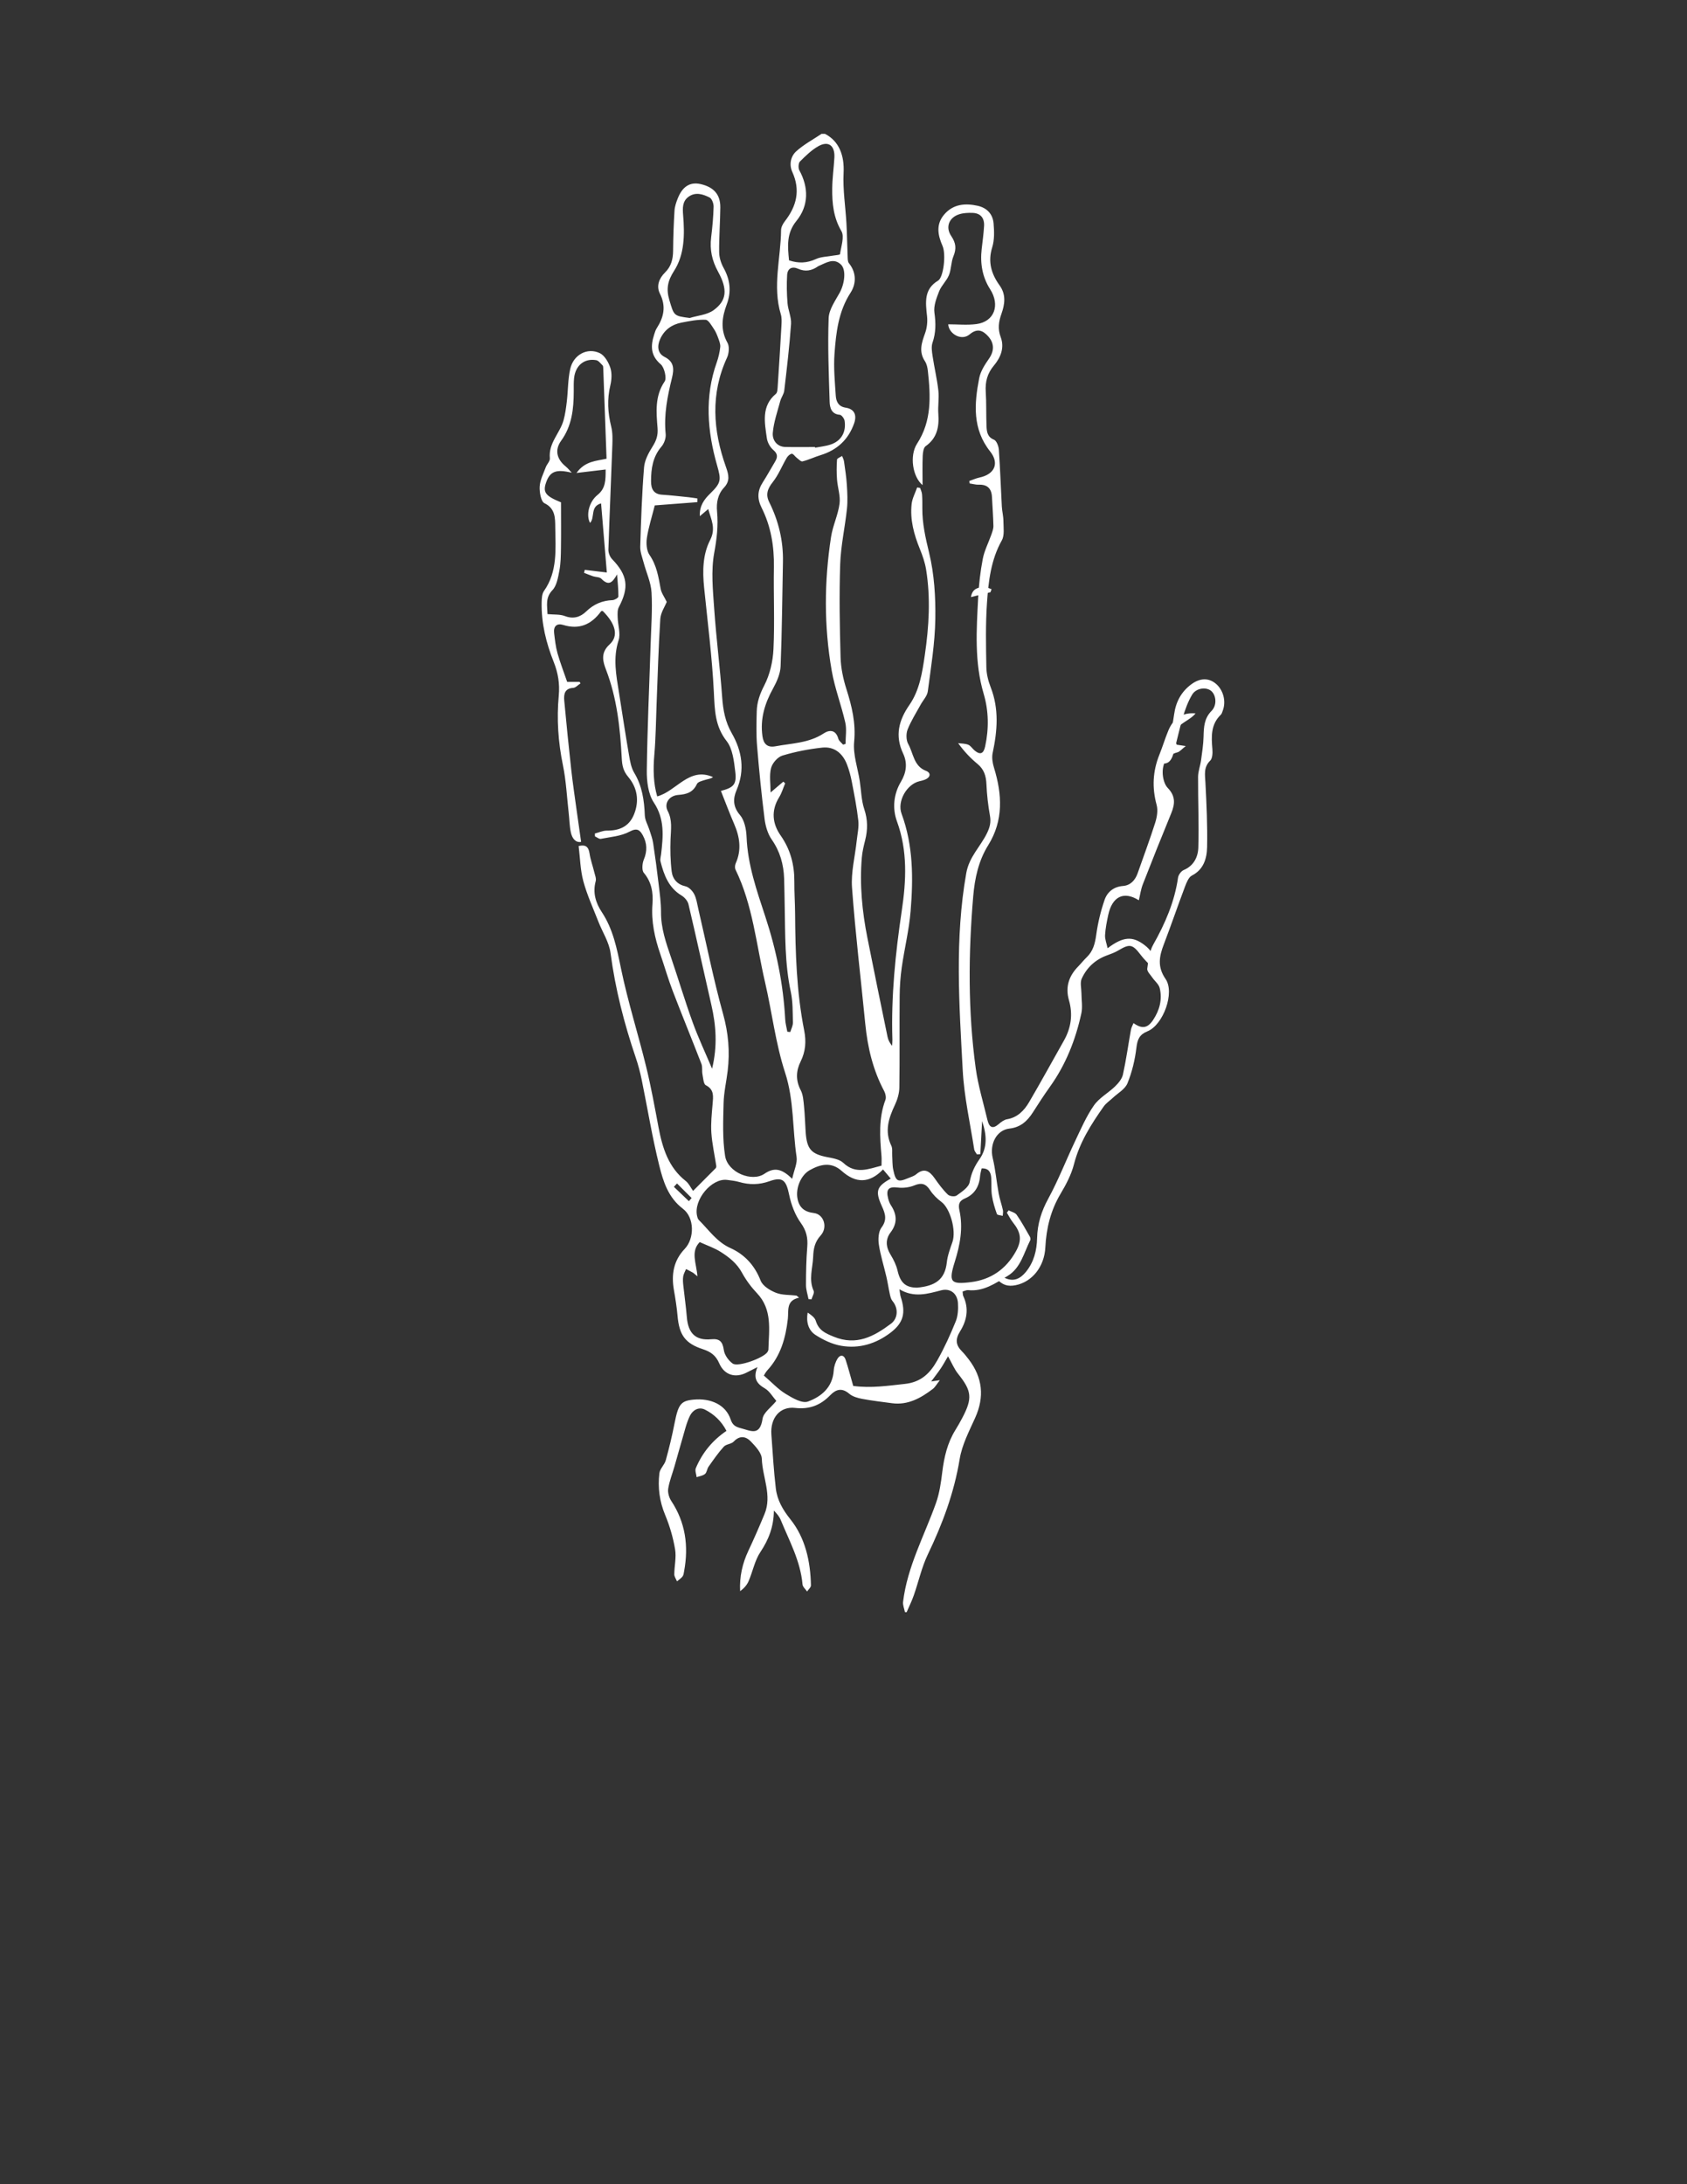 <?xml version="1.0" encoding="UTF-8" standalone="no"?>
<!-- Generator: Adobe Illustrator 25.4.1, SVG Export Plug-In . SVG Version: 6.00 Build 0)  -->

<svg
   version="1.1"
   id="Layer_1"
   x="0px"
   y="0px"
   viewBox="0 0 612 792"
   style="enable-background:new 0 0 612 792;"
   xml:space="preserve"
   sodipodi:docname="finishedSkullHand.svg"
   inkscape:version="1.2.1 (9c6d41e4, 2022-07-14)"
   xmlns:inkscape="http://www.inkscape.org/namespaces/inkscape"
   xmlns:sodipodi="http://sodipodi.sourceforge.net/DTD/sodipodi-0.dtd"
   xmlns="http://www.w3.org/2000/svg"
   xmlns:svg="http://www.w3.org/2000/svg"><rect x="0" y="0" width="612" height="792" fill="#333333" stroke="none"/><defs
   id="defs206" /><sodipodi:namedview
   id="namedview204"
   pagecolor="#ffffff"
   bordercolor="#000000"
   borderopacity="0.25"
   inkscape:showpageshadow="2"
   inkscape:pageopacity="0.0"
   inkscape:pagecheckerboard="true"
   inkscape:deskcolor="#d1d1d1"
   showgrid="false"
   inkscape:zoom="1"
   inkscape:cx="228.5"
   inkscape:cy="339"
   inkscape:window-width="2560"
   inkscape:window-height="942"
   inkscape:window-x="0"
   inkscape:window-y="25"
   inkscape:window-maximized="0"
   inkscape:current-layer="Layer_1"
   inkscape:lockguides="false"><inkscape:grid
     type="xygrid"
     id="grid169" /></sodipodi:namedview>
<style
   type="text/css"
   id="style121">
	.st0{fill:#FFFFFF;}
	.st1{font-family:'PixoRetoSP-Regular';}
	.st2{font-size:126.065px;}
</style>
<g
   id="g199"
   transform="translate(19,-3)"
   style="fill:#ffffff;fill-opacity:1">
	<path
   d="m 309.3,587.58 c -0.25,-1.25 -0.83,-2.54 -0.69,-3.74 1.56,-12.85 7.74,-24 11.96,-35.88 1.25,-3.53 1.8,-7.4 2.26,-11.17 0.67,-5.44 1.88,-10.62 4.76,-15.26 0.88,-1.41 1.7,-2.87 2.48,-4.34 3.8,-7.21 3.47,-9.83 -1.51,-16.05 -1.39,-1.73 -2.26,-3.91 -3.64,-6.35 -0.82,1.38 -1.64,2.91 -2.59,4.34 -1.04,1.55 -2.2,3.02 -3.51,4.79 0.97,-0.14 1.63,-0.24 3.14,-0.46 -1.14,1.44 -1.7,2.52 -2.55,3.17 -4.4,3.36 -9.09,5.95 -14.81,5.18 -3.61,-0.49 -7.23,-0.89 -10.81,-1.57 -1.65,-0.31 -3.48,-0.82 -4.73,-1.88 -2.6,-2.22 -4.77,-1.61 -6.82,0.5 -3.59,3.71 -7.58,5.25 -12.77,4.66 -5.58,-0.64 -9.08,3.71 -8.63,9.68 0.49,6.51 0.83,13.04 1.61,19.51 0.51,4.27 2.53,7.74 5.3,11.21 5.38,6.73 7.26,15.17 7.44,23.93 0.02,0.73 -0.91,1.49 -1.4,2.23 -0.57,-0.85 -1.57,-1.66 -1.65,-2.56 -0.76,-8.53 -4.8,-15.8 -7.93,-23.42 -0.51,-1.25 -1.44,-2.31 -2.47,-3.36 -0.03,5.73 -1.83,10.46 -4.89,15.04 -2.03,3.04 -2.76,7.02 -4.25,10.5 -0.62,1.45 -1.69,2.67 -3.1,3.69 -0.26,-5.29 0.83,-10.04 2.96,-14.58 2.08,-4.41 4.03,-8.9 5.9,-13.41 2.8,-6.77 -0.77,-13.32 -0.99,-20 -0.07,-2.16 -2.27,-4.5 -3.96,-6.27 -1.8,-1.88 -4.01,-2.33 -6.22,0 -0.9,0.95 -2.75,0.91 -3.62,1.87 -2.03,2.23 -3.76,4.76 -5.52,7.24 -0.56,0.79 -0.61,2.08 -1.28,2.64 -0.8,0.67 -2.01,0.8 -3.04,1.17 -0.13,-1.09 -0.67,-2.38 -0.31,-3.25 2.35,-5.58 6,-10.06 11.13,-13.54 -1.83,-3.54 -4.52,-6.04 -7.8,-7.7 -2.28,-1.15 -4.45,0.19 -5.46,2.24 -1.29,2.64 -1.95,5.64 -2.8,8.5 -0.98,3.29 -1.86,6.6 -2.82,9.9 -0.77,2.67 -1.83,5.29 -2.26,8.02 -0.22,1.39 0.31,3.23 1.1,4.43 5.15,7.79 6.36,16.31 4.68,25.46 -0.12,0.66 -0.19,1.43 -0.56,1.92 -0.54,0.71 -1.34,1.21 -2.03,1.8 -0.34,-0.85 -0.99,-1.71 -0.98,-2.56 0.02,-3.03 0.79,-6.15 0.29,-9.06 -0.72,-4.24 -1.94,-8.48 -3.59,-12.42 -2.06,-4.94 -2.73,-9.96 -2.11,-15.16 0.2,-1.64 1.86,-3.04 2.32,-4.71 1.23,-4.41 2.3,-8.89 3.18,-13.39 1.35,-6.85 2.26,-8.14 6.79,-8.59 6.53,-0.65 11.84,1.99 13.55,7.14 0.72,2.18 1.85,2.73 3.83,3.25 3.58,0.93 6.8,2.9 7.76,-3.45 0.34,-2.27 3.1,-4.13 5,-6.48 -1.36,-1.54 -2.47,-3.56 -4.13,-4.52 -3.11,-1.79 -4.35,-3.84 -2.72,-7.74 -1.3,0.65 -2.6,1.3 -3.89,1.96 -4.06,2.1 -8.09,1.01 -9.98,-3.34 -1.27,-2.93 -3.17,-4.21 -5.87,-5.09 -6.49,-2.12 -8.64,-5.15 -9.25,-12.13 -0.28,-3.13 -0.77,-6.25 -1.32,-9.35 -0.99,-5.67 -0.12,-10.68 3.92,-14.92 3.58,-3.75 3.6,-11.33 -0.65,-14.55 -5.32,-4.03 -7.15,-9.87 -8.6,-15.73 -2.54,-10.2 -4.22,-20.64 -6.34,-30.97 -0.56,-2.74 -1.28,-5.48 -2.18,-8.12 -4.2,-12.34 -7.42,-24.89 -9.14,-37.93 -0.52,-3.92 -2.93,-7.56 -4.41,-11.36 -1.89,-4.85 -4.09,-9.62 -5.45,-14.63 -1.1,-4.04 -1.17,-8.4 -1.71,-12.79 2.62,-0.6 3.59,0.32 3.96,2.72 0.35,2.3 1.17,4.52 1.72,6.79 0.26,1.07 0.77,2.28 0.51,3.23 -1.15,4.21 0.04,7.94 2.21,11.22 4.11,6.2 5.47,13.19 6.96,20.44 2.47,11.97 6.2,23.65 9.11,35.53 1.79,7.28 3.12,14.68 4.51,22.06 1.43,7.57 3.64,14.6 9.88,19.48 1.13,0.88 1.81,2.42 2.65,3.59 2.73,-2.73 5.48,-5.46 8.2,-8.22 0.19,-0.19 0.26,-0.63 0.21,-0.92 -0.6,-3.98 -1.5,-7.93 -1.77,-11.92 -0.23,-3.43 0.15,-6.91 0.44,-10.36 0.23,-2.76 0.69,-5.31 -2.46,-6.91 -0.83,-0.42 -0.95,-2.61 -1.22,-4.02 -0.23,-1.2 0.07,-2.58 -0.35,-3.67 -3.42,-8.84 -7.03,-17.61 -10.42,-26.46 -1.68,-4.38 -2.98,-8.92 -4.5,-13.36 -2.02,-5.87 -3.35,-11.82 -2.86,-18.17 0.32,-4.09 -0.3,-7.98 -3.14,-11.34 -0.77,-0.91 -0.57,-3.41 0.01,-4.79 1.29,-3.09 1.19,-5.92 -0.33,-8.73 -1.11,-2.06 -2.16,-2.84 -4.83,-1.41 -3.1,1.66 -6.9,1.92 -10.43,2.62 -0.64,0.13 -1.42,-0.58 -2.14,-0.9 -0.01,-0.34 -0.02,-0.69 -0.03,-1.03 1.44,-0.37 2.88,-1.06 4.32,-1.05 4.44,0.02 8.06,-1.34 9.9,-5.93 1.98,-4.95 1.15,-9.66 -2.13,-13.56 -1.77,-2.1 -2.2,-4.05 -2.34,-6.8 -0.58,-10.9 -1.73,-21.72 -5.69,-32.02 -1.12,-2.91 -2.12,-6.12 1.27,-9.2 3.42,-3.1 2.16,-7.53 -2.48,-12.13 -0.21,0.03 -0.51,-0.02 -0.6,0.11 -3.55,4.87 -8,6.73 -13.76,4.94 -2.24,-0.69 -3.57,0.42 -3.27,2.99 0.29,2.43 0.56,4.9 1.21,7.24 0.96,3.42 2.26,6.73 3.52,10.42 1.22,0 2.87,0 4.51,0 0.11,0.18 0.21,0.37 0.32,0.55 -0.89,0.57 -1.75,1.58 -2.66,1.63 -3,0.18 -3.46,2.2 -3.23,4.6 0.78,8.39 1.62,16.77 2.55,25.15 0.54,4.9 1.28,9.78 1.95,14.67 0.51,3.72 1.05,7.43 1.62,11.42 -2.02,0.37 -3.25,-1.27 -3.72,-3.42 -0.5,-2.28 -0.51,-4.68 -0.78,-7.03 -0.66,-5.79 -0.93,-11.68 -2.1,-17.36 -1.72,-8.37 -2.3,-16.73 -1.51,-25.2 0.4,-4.27 -0.23,-8.2 -1.81,-12.18 -2.74,-6.87 -4.54,-14.05 -4.4,-21.59 0.03,-1.42 0.1,-3.15 0.84,-4.19 4.98,-7.02 4.2,-15.15 4.1,-23.08 -0.04,-3.32 0.07,-6.84 -3.93,-8.76 -1.24,-0.59 -1.84,-4 -1.72,-6.05 0.14,-2.36 1.35,-4.66 2.19,-6.95 0.42,-1.14 1.61,-2.26 1.5,-3.29 -0.55,-5.54 3.65,-9.06 4.96,-13.75 0.62,-2.23 0.93,-4.58 1.2,-6.9 0.45,-3.9 0.38,-7.92 1.22,-11.71 1.15,-5.19 6.23,-7.93 10.77,-5.74 1.71,0.83 3.12,3.27 3.79,5.29 0.63,1.9 0.49,4.33 0.01,6.34 -1.23,5.08 -0.94,9.98 0.31,15 0.56,2.23 0.49,4.7 0.4,7.05 -0.44,12.51 -1.02,25.01 -1.42,37.52 -0.04,1.15 0.54,2.64 1.32,3.45 5.65,5.85 6.27,10.24 2.46,17.44 -0.54,1.02 -0.46,2.48 -0.42,3.73 0.08,2.78 1.13,5.85 0.34,8.27 -2.11,6.48 -0.87,12.69 0.14,19.01 1.2,7.55 2.34,15.11 3.63,22.64 0.38,2.19 0.79,4.57 1.89,6.4 2.89,4.79 3.64,9.99 3.85,15.48 0.07,1.76 1.12,3.47 1.67,5.22 0.5,1.58 1.1,3.15 1.35,4.78 0.74,4.88 1.39,9.78 1.97,14.69 0.41,3.46 0.91,6.95 0.89,10.42 -0.03,5.78 1.8,11.01 3.61,16.31 2.68,7.84 5.05,15.81 7.87,23.59 2,5.52 4.51,10.84 7.04,16.82 2.02,-8.32 1.44,-15.75 -0.27,-23.19 -2.79,-12.14 -5.43,-24.32 -8.29,-36.44 -0.29,-1.23 -1.45,-2.54 -2.54,-3.19 -4.61,-2.76 -6.36,-7.38 -7.61,-12.35 -0.2,-0.8 0.12,-1.74 0.22,-2.62 0.74,-6.49 1.38,-12.69 -2.66,-18.76 -2.02,-3.03 -2.58,-7.69 -2.53,-11.59 0.19,-15.21 0.9,-30.41 1.38,-45.61 0.2,-6.31 0.7,-12.65 0.34,-18.93 -0.21,-3.66 -1.9,-7.21 -2.86,-10.83 -0.51,-1.92 -1.3,-3.88 -1.24,-5.81 0.29,-9.58 0.62,-19.17 1.38,-28.71 0.21,-2.6 1.64,-5.27 3.06,-7.52 1.37,-2.17 2.06,-4.02 1.84,-6.79 -0.45,-5.73 -1.04,-11.55 2.58,-16.87 0.81,-1.19 -0.12,-5.11 -1.43,-6.22 -3.78,-3.21 -3.68,-6.78 -2.34,-10.9 0.24,-0.74 0.47,-1.53 0.89,-2.17 2.56,-3.98 3.48,-7.94 1.15,-12.56 -1.39,-2.76 -0.26,-5.57 1.86,-7.65 2.23,-2.18 2.91,-4.81 2.93,-7.9 0.04,-4.84 0.21,-9.68 0.51,-14.51 0.09,-1.53 0.63,-3.09 1.21,-4.53 1.72,-4.31 4.5,-5.98 8.27,-5.12 4.78,1.09 7.19,3.81 7.14,8.46 -0.05,5.41 -0.48,10.82 -0.42,16.23 0.02,1.91 0.67,4 1.59,5.66 2.4,4.3 2.9,8.64 1.17,13.26 -1.76,4.69 -2.39,9.22 0.27,13.95 0.74,1.32 0.53,3.84 -0.16,5.34 -6.09,13.18 -5.12,26.44 -0.42,39.63 1.05,2.96 1.55,5.11 -0.68,7.52 -2.24,2.4 -2.84,5.4 -2.53,8.74 0.46,5.03 -0.09,9.86 -1.03,14.92 -1.21,6.56 -0.47,13.61 0,20.41 0.74,10.66 2.11,21.27 2.88,31.93 0.34,4.69 1.09,8.91 3.49,13.08 3.67,6.39 4.88,13.33 1.72,20.66 -1.28,2.98 -1.36,5.96 1.24,8.98 1.62,1.87 2.29,5.17 2.4,7.87 0.39,10.2 3.71,19.56 6.81,29 3.98,12.1 6.53,24.49 7.21,37.3 0.08,1.48 0.51,2.95 0.77,4.42 0.36,0.03 0.72,0.07 1.08,0.1 0.33,-1.14 0.97,-2.29 0.94,-3.42 -0.09,-3.71 0.01,-7.53 -0.76,-11.11 -2.23,-10.34 -2,-20.82 -2.22,-31.29 -0.07,-3.27 -0.09,-6.54 -0.2,-9.81 -0.18,-5.18 -1.51,-9.87 -4.51,-14.17 -1.43,-2.05 -2.25,-4.84 -2.58,-7.41 -1.11,-8.82 -2,-17.68 -2.73,-26.55 -0.34,-4.14 -0.23,-8.34 -0.12,-12.51 0.09,-3.37 1.13,-6.31 2.74,-9.42 2.01,-3.88 3.12,-8.66 3.33,-13.12 0.47,-9.89 -0.01,-19.83 0.16,-29.74 0.13,-7.6 -1.09,-14.84 -4.46,-21.55 -1.64,-3.27 -1.54,-6.16 0.4,-9.18 1.56,-2.42 2.94,-4.97 4.43,-7.45 0.99,-1.63 1.13,-2.86 -0.58,-4.31 -1.14,-0.97 -2.12,-2.7 -2.34,-4.22 -0.82,-5.74 -2.08,-11.69 3.28,-16.15 0.58,-0.48 0.59,-1.87 0.66,-2.86 0.49,-7.31 0.94,-14.62 1.35,-21.94 0.07,-1.34 0.15,-2.78 -0.23,-4.03 -3.09,-10.2 0,-20.36 0.09,-30.54 0.01,-1.11 0.72,-2.37 1.43,-3.28 4.19,-5.41 5.66,-11.16 2.65,-17.8 -1.24,-2.72 -0.56,-5.7 1.42,-7.49 2.75,-2.48 6.08,-4.25 9.17,-6.32 0.43,0 0.86,0 1.28,0 5.17,2.7 7.05,7.89 6.73,14.18 -0.31,6.09 0.7,12.25 1.04,18.39 0.22,3.89 0.25,7.79 0.42,11.68 0.04,0.9 -0.01,2.05 0.47,2.64 2.81,3.46 2.65,7.54 0.6,10.7 -4.41,6.81 -5.27,14.46 -5.83,22.18 -0.36,5.01 0.13,10.12 0.46,15.16 0.15,2.18 0.99,3.96 3.63,4.36 3.05,0.47 4.12,2.57 3.03,5.69 -2.12,6.02 -6.32,9.72 -12.15,11.51 -2.21,0.68 -4.33,1.71 -6.57,2.27 -0.59,0.15 -1.47,-0.83 -2.17,-1.36 -0.61,-0.46 -1.19,-1.45 -1.72,-1.4 -0.66,0.06 -1.45,0.82 -1.85,1.49 -1.71,2.9 -2.98,6.17 -5.03,8.75 -1.89,2.38 -2.7,4.5 -1.32,7.27 3.39,6.81 5.15,14.02 4.99,21.73 -0.26,12.61 -0.34,25.22 -0.85,37.82 -0.11,2.72 -1.38,5.59 -2.72,8.01 -3.02,5.43 -4.76,11.05 -3.86,17.38 0.4,2.82 1.84,4.15 4.68,3.62 5.96,-1.12 12.13,-1.12 17.56,-4.69 2.01,-1.32 4.36,-1.41 5.29,1.96 0.23,0.81 1.12,1.42 1.71,2.13 0.3,-0.09 0.6,-0.18 0.9,-0.27 0,-2.58 0.46,-5.28 -0.09,-7.72 -1.44,-6.34 -3.82,-12.46 -4.93,-18.85 -2.82,-16.1 -2.73,-32.32 -0.24,-48.47 0.63,-4.08 2.53,-7.94 3.08,-12.02 0.38,-2.82 -0.68,-5.84 -0.91,-8.78 -0.18,-2.41 -0.18,-4.85 0,-7.25 0.03,-0.48 1.2,-0.88 1.84,-1.31 0.24,0.66 0.61,1.3 0.7,1.99 0.4,2.84 0.85,5.69 1.03,8.56 0.18,2.86 0.33,5.78 0.03,8.62 -0.71,6.69 -2.22,13.34 -2.45,20.04 -0.38,11.26 -0.18,22.56 0.14,33.83 0.11,3.86 0.95,7.81 2.12,11.49 1.98,6.25 3.46,12.3 2.8,19.12 -0.44,4.6 1.29,9.43 2.03,14.15 0.53,3.44 0.57,7.05 1.65,10.28 1.29,3.85 1.27,7.45 0.32,11.24 -0.52,2.06 -1.03,4.15 -1.21,6.26 -0.84,9.85 0.11,19.59 2.04,29.24 2.38,11.96 4.83,23.91 7.3,35.85 0.24,1.14 0.8,2.21 1.64,3.21 0.04,-0.74 0.13,-1.48 0.11,-2.21 -0.5,-15.73 1.09,-31.28 3.4,-46.8 1.62,-10.85 2.16,-21.67 -1.74,-32.36 -1.72,-4.71 -1.23,-9.92 1.42,-14.36 2.03,-3.41 2.43,-6.83 0.81,-10.26 -3.07,-6.52 -1.54,-12.11 2.28,-17.62 3.71,-5.36 4.67,-11.79 5.6,-18.15 1.5,-10.3 2.13,-20.64 0.45,-30.97 -0.41,-2.52 -1.27,-5 -2.23,-7.36 -2.14,-5.26 -3.65,-10.65 -3.01,-16.4 0.23,-2.05 1.31,-3.99 2,-5.98 0.36,0.06 0.72,0.12 1.08,0.18 0.24,0.77 0.63,1.52 0.69,2.31 0.13,1.68 0.12,3.38 0.11,5.07 -0.04,5.54 1.16,10.75 2.46,16.15 1.87,7.73 2.38,16.02 2.25,24.05 -0.15,8.75 -1.58,17.49 -2.73,26.19 -0.23,1.71 -1.73,3.22 -2.61,4.84 -1.63,2.98 -3.49,5.87 -4.73,9.03 -0.58,1.49 -0.52,3.86 0.24,5.21 1.89,3.37 1.97,8.03 6.44,9.73 1.95,0.74 1.65,2.42 -0.43,3.22 -0.6,0.23 -1.23,0.4 -1.86,0.53 -4.59,1 -8.26,7.22 -6.56,11.82 4.25,11.49 4.25,23.42 3.27,35.35 -0.56,6.81 -2.23,13.51 -3.2,20.3 -0.49,3.44 -0.74,6.95 -0.77,10.44 -0.1,11.05 0.05,22.11 -0.11,33.16 -0.03,2.12 -0.7,4.39 -1.61,6.31 -2.27,4.81 -3.84,9.52 -1.3,14.81 0.49,1.01 0.24,2.42 0.32,3.65 0.11,1.68 0.02,3.4 0.37,5.03 0.9,4.29 1.63,4.65 5.44,3.06 0.99,-0.41 2.1,-0.72 2.9,-1.4 2.84,-2.39 4.8,-1.23 6.67,1.44 1.46,2.09 2.99,4.17 4.79,5.92 0.66,0.64 2.5,0.86 3.21,0.35 1.82,-1.33 4.36,-2.95 4.71,-4.84 0.59,-3.27 1.78,-5.79 3.61,-8.39 2.91,-4.13 2.6,-8.78 0.91,-13.75 -0.23,4.24 -0.44,8.1 -0.64,11.97 -0.41,0.03 -0.82,0.07 -1.23,0.1 -0.34,-0.59 -0.89,-1.15 -0.99,-1.78 -1.48,-9.56 -3.66,-19.08 -4.17,-28.71 -1.28,-23.83 -2.93,-47.71 1.28,-71.5 1.06,-5.97 5.17,-9.62 7.54,-14.53 1.05,-2.17 1.48,-3.95 1.05,-6.32 -0.67,-3.75 -1.11,-7.58 -1.27,-11.39 -0.13,-3.02 -0.88,-5.4 -3.21,-7.33 -2.5,-2.06 -4.78,-4.41 -7.06,-7.56 1.24,0.17 2.58,0.11 3.7,0.59 0.93,0.4 1.55,1.51 2.4,2.18 1.99,1.56 3.13,1.02 3.7,-1.57 1.4,-6.42 1.3,-12.92 -0.53,-19.08 -3.41,-11.52 -2.61,-23.2 -2,-34.89 0.25,-4.71 0.79,-9.45 1.68,-14.08 0.58,-3 2.06,-5.8 3.08,-8.71 0.36,-1.03 0.79,-2.14 0.77,-3.2 -0.07,-3.49 -0.35,-6.97 -0.52,-10.46 -0.16,-3.22 -1.78,-4.61 -4.8,-4.5 -1.1,0.04 -2.21,-0.3 -3.32,-0.46 -0.03,-0.3 -0.07,-0.59 -0.1,-0.89 1.23,-0.42 2.44,-0.98 3.71,-1.25 5.41,-1.15 7.31,-5.09 3.85,-9.45 -6.48,-8.17 -5.78,-17.3 -3.97,-26.6 0.49,-2.5 2.05,-4.89 3.53,-7.02 1.91,-2.75 2.06,-5.55 -0.3,-8.16 -1.98,-2.19 -3.99,-2.95 -6.69,-0.68 -3.04,2.54 -7.58,-0.25 -7.79,-3.65 3.38,0 6.84,0.36 10.21,-0.08 6.52,-0.84 8.71,-6.86 5,-12.64 -2.8,-4.36 -3.66,-9.3 -3.07,-14.53 0.32,-2.8 0.71,-5.59 0.87,-8.39 0.17,-3.02 -1.38,-4.68 -4.21,-4.76 -1.58,-0.05 -3.24,0.02 -4.74,0.48 -3.71,1.14 -5.17,4.63 -2.97,7.9 1.71,2.53 1.95,4.59 0.8,7.37 -0.88,2.12 -0.75,4.7 -1.62,6.82 -0.85,2.1 -2.72,3.74 -3.55,5.84 -0.97,2.46 -2.07,5.32 -1.72,7.78 0.54,3.81 0.55,7.27 -0.7,10.9 -0.49,1.44 -0.2,3.27 0.04,4.88 0.63,4.17 1.62,8.29 2.09,12.47 0.31,2.77 -0.22,5.65 -0.01,8.45 0.35,4.79 -0.51,8.82 -4.61,11.71 -0.77,0.54 -1.01,2.32 -1.06,3.54 -0.14,3.42 -0.05,6.85 -0.05,10.57 -3.6,-2.95 -4.83,-10.67 -1.99,-15.04 5.36,-8.24 4.92,-17.2 3.91,-26.35 -0.13,-1.21 -0.41,-2.55 -1.05,-3.51 -2.34,-3.5 -1.19,-6.76 0.06,-10.24 0.66,-1.85 0.91,-4.06 0.7,-6.02 -0.54,-5.04 -1.24,-9.86 4,-12.99 1.96,-1.17 2.95,-9.53 1.61,-12.58 -1.75,-3.97 -2.42,-7.83 0.58,-11.36 3.3,-3.87 7.66,-4.18 12.15,-3.2 3.22,0.71 5.49,2.87 5.79,6.39 0.24,2.86 0.34,5.98 -0.49,8.65 -1.67,5.33 -0.3,9.71 2.67,13.83 2.4,3.32 1.91,6.83 0.68,10.28 -1.02,2.86 -1.41,5.46 -0.28,8.47 1.46,3.87 -0.04,7.42 -2.45,10.3 -2.38,2.83 -3.21,5.86 -2.97,9.55 0.27,4.16 0.1,8.34 0.28,12.51 0.09,2 0.33,3.89 2.7,4.84 0.92,0.37 1.68,2.33 1.77,3.62 0.48,6.85 0.71,13.72 1.08,20.58 0.1,1.8 0.58,3.58 0.58,5.37 0.01,2.33 0.44,5.11 -0.57,6.91 -3.99,7.08 -4.86,14.92 -5.4,22.75 -0.53,7.73 -0.36,15.53 -0.22,23.3 0.04,2.41 0.67,4.94 1.55,7.19 3.1,7.91 2.45,15.83 0.73,23.89 -0.35,1.65 -0.04,3.62 0.47,5.27 3,9.72 3.5,19.2 -2.08,28.16 -3.52,5.64 -4.88,12 -5.44,18.52 -1.77,20.83 -1.93,41.68 0.92,62.43 0.87,6.31 2.78,12.47 4.24,18.69 0.62,2.63 1.84,3.44 4.07,1.5 0.89,-0.77 1.96,-1.59 3.04,-1.77 3.75,-0.62 6.19,-3.11 8.01,-6.21 4.32,-7.36 8.41,-14.87 12.62,-22.3 2.61,-4.61 3.31,-9.48 1.84,-14.62 -1.4,-4.89 0,-8.84 3.34,-12.27 1.07,-1.1 2.04,-2.33 3.14,-3.39 2.28,-2.19 2.97,-4.93 3.41,-8.09 0.59,-4.29 1.62,-8.57 3.02,-12.65 1.02,-2.95 3.37,-4.79 6.65,-5.05 2.72,-0.21 4.43,-2.01 5.37,-4.67 2.13,-6.08 4.4,-12.12 6.35,-18.27 0.64,-2.01 1.05,-4.5 0.52,-6.45 -1.71,-6.26 -1.41,-12.22 0.98,-18.17 1.17,-2.9 2.07,-5.93 3.27,-8.81 1.86,-4.47 5.18,-6.66 9.88,-6.21 -2.9,3.63 -9.94,4.2 -6.84,11.35 0.52,0.08 1.4,0.21 3.28,0.49 -1.45,1.11 -2.17,2.06 -3.06,2.29 -3.6,0.92 -5.26,3.58 -5.32,7.09 -0.03,1.96 0.58,4.52 1.83,5.8 2.85,2.93 2.69,5.75 1.28,9.18 -3.52,8.56 -6.96,17.16 -10.32,25.79 -0.7,1.8 -0.96,3.8 -1.44,5.77 -5.47,-3.44 -9.65,-1.38 -11.1,5.32 -0.52,2.41 -1.01,4.87 -1.15,7.33 -0.08,1.46 0.55,2.96 0.92,4.74 5.63,-4.25 9.03,-4.48 13.38,-1.16 2.3,1.75 4.03,3.89 2.47,7.81 -1.25,-1.35 -2.61,-2.61 -3.72,-4.08 -3.1,-4.07 -4.03,-4.28 -8.24,-1.77 -1.29,0.77 -2.72,1.29 -4.13,1.8 -4.15,1.52 -7.31,4.36 -9.16,8.46 -0.65,1.44 -0.1,3.49 -0.09,5.26 0.01,2.43 0.47,4.97 -0.03,7.28 -2.1,9.64 -5.67,18.64 -11.38,26.61 -2.16,3.02 -4.19,6.15 -6.19,9.29 -2.06,3.23 -4.55,5.45 -8.49,5.89 -4.74,0.54 -7.3,5.67 -6.1,10.67 1.01,4.2 1.38,8.57 2.16,12.83 0.37,2.05 1.09,4.03 1.54,6.07 0.15,0.65 -0.04,1.39 -0.07,2.08 -0.73,-0.21 -1.96,-0.23 -2.11,-0.67 -0.78,-2.18 -1.46,-4.44 -1.81,-6.74 -0.32,-2.1 -0.09,-4.28 -0.25,-6.41 -0.15,-1.95 -0.88,-3.49 -3.47,-3.39 -0.19,0.91 -0.49,1.84 -0.57,2.79 -0.31,3.84 -2.06,6.63 -5.44,8.08 -2.03,0.87 -2.57,1.99 -2.05,4.37 1.38,6.34 0.24,12.47 -1.68,18.59 -2.33,7.42 -1.56,8.33 5.85,7.41 7.13,-0.88 12.69,-4.61 16.32,-11.17 2.27,-4.09 1.8,-6.88 -1.08,-10.47 -0.86,-1.07 -1.47,-2.35 -2.2,-3.53 0.21,-0.29 0.43,-0.58 0.64,-0.86 0.99,0.53 2.33,0.79 2.92,1.63 1.76,2.52 3.24,5.25 4.78,7.93 0.2,0.34 0.3,0.96 0.14,1.28 -2.33,4.61 -3.44,10.07 -8.23,12.96 -4.46,2.69 -8.78,5.72 -14.31,5.13 -0.58,-0.06 -1.21,0.29 -2,0.5 0.09,0.66 0.04,1.24 0.25,1.68 2.15,4.54 1.27,8.88 -1.19,12.81 -1.75,2.81 -1.56,4.93 0.64,7.14 0.93,0.93 1.75,1.98 2.56,3.03 4.96,6.54 5.75,13.5 2.29,21.16 -2.18,4.84 -4.76,9.75 -5.61,14.92 -2.02,12.29 -6.25,23.56 -11.55,34.59 -2.24,4.67 -3.37,9.93 -5.11,14.88 -0.73,2.08 -1.71,4.05 -2.58,6.07 -0.18,0 -0.39,0 -0.61,0 z M 268.38,430.45 c 0.69,-3.18 1.94,-5.69 1.6,-7.94 -1.53,-10.16 -0.88,-20.51 -4.18,-30.61 -3.45,-10.57 -4.74,-21.9 -7.28,-32.82 -3.18,-13.69 -4.44,-27.96 -10.7,-40.76 -0.29,-0.6 -0.21,-1.64 0.08,-2.28 2.19,-4.89 1.47,-9.56 -0.57,-14.27 -1.7,-3.92 -3.19,-7.94 -4.8,-11.98 4.63,-1.21 5.76,-2.36 5.21,-6.94 -0.46,-3.83 -0.96,-8.36 -3.13,-11.12 -4.27,-5.44 -4.32,-11.27 -4.64,-17.73 -0.63,-12.7 -2.26,-25.34 -3.54,-38 -0.6,-5.94 -0.51,-11.92 2.19,-17.18 2.17,-4.23 0.39,-7.35 -0.69,-11.23 -1.19,1.01 -1.98,1.67 -3.05,2.58 -0.18,-3.79 1.61,-6.11 3.73,-8.18 4.05,-3.96 4.05,-4.93 2.53,-10.25 -3.54,-12.39 -4.57,-24.87 -0.12,-37.34 0.63,-1.78 1.06,-3.68 1.27,-5.56 0.11,-1.01 -0.34,-2.15 -0.71,-3.16 -0.43,-1.18 -0.91,-2.39 -1.61,-3.41 -0.87,-1.26 -1.95,-3.28 -3,-3.32 -2.93,-0.12 -5.91,0.48 -8.83,1.05 -3.43,0.68 -6.17,2.59 -7.68,6.01 -1.13,2.55 -0.91,5.13 1.65,6.42 3.43,1.73 3.47,4.32 2.67,7.58 -1.64,6.67 -3,13.36 -2.29,20.37 0.15,1.47 -0.56,3.44 -1.52,4.55 -3.14,3.64 -3.78,7.95 -3.79,12.55 -0.01,2.87 0.99,4.72 4.03,4.91 3.2,0.2 6.39,0.58 9.58,0.9 1.07,0.11 2.13,0.3 3.2,0.45 0,0.45 -0.01,0.89 -0.01,1.34 -5.28,0.4 -10.57,0.81 -15.44,1.18 -1.08,4.27 -2.29,7.99 -2.87,11.82 -0.3,1.98 -0.1,4.62 0.95,6.13 2.6,3.76 3.26,7.98 4.05,12.3 0.28,1.55 1.35,2.94 2.21,4.74 -0.67,1.68 -2.19,3.88 -2.34,6.18 -0.66,10.22 -0.93,20.46 -1.34,30.69 -0.25,6.17 -0.29,12.37 -0.82,18.51 -0.47,5.31 -0.35,10.45 1.04,15.15 7.04,-1.92 11.58,-10.83 20.25,-7 -0.87,0.66 -1.9,0.69 -2.85,1.01 -1.07,0.35 -2.61,0.67 -2.99,1.49 -1.45,3.13 -3.81,3.74 -6.8,3.97 -3.34,0.26 -5.2,3.12 -3.8,5.81 1.75,3.37 1.15,6.71 1.03,10.19 -0.14,3.91 -0.07,7.87 0.41,11.74 0.35,2.8 2.07,4.74 5.04,5.4 1.2,0.27 2.47,1.6 3.11,2.8 0.81,1.53 1.06,3.41 1.46,5.15 2.97,12.79 5.53,25.71 9.04,38.34 1.93,6.92 2.5,13.64 1.66,20.64 -0.47,3.91 -1.39,7.8 -1.48,11.72 -0.15,6.38 -0.44,12.88 0.55,19.12 0.96,6.03 9.73,9.52 14.23,6.48 3.43,-2.34 6.17,-2.09 10.1,1.81 z m 1.58,42.34 c 0.31,0.25 0.62,0.51 0.93,0.76 -4.79,1 -3.75,4.65 -4.08,7.65 -0.78,6.97 -2.62,13.45 -7.41,18.65 -0.68,0.74 -1.14,1.71 -1.29,1.93 2.88,2.47 5.16,4.97 7.89,6.63 2.48,1.51 5.96,3.59 8.12,2.79 4.68,-1.73 8.92,-4.98 9.34,-11.27 0.1,-1.5 0.64,-3.12 1.43,-4.36 0.94,-1.47 2.31,-1.28 2.88,0.48 1.03,3.15 1.86,6.37 2.76,9.5 6.5,0.87 12.57,-0.07 18.75,-0.74 5.94,-0.64 9.15,-3.93 11.74,-8.52 2.56,-4.52 4.73,-9.31 6.7,-14.16 0.8,-1.97 0.93,-4.42 0.8,-6.61 -0.21,-3.53 -2.81,-5.49 -6.07,-4.65 -4.95,1.28 -9.84,2.8 -15.17,-0.38 0.23,1.37 0.27,2.14 0.5,2.83 1.89,5.77 0.95,9.37 -3.72,12.92 -5.34,4.06 -11.42,5.87 -17.89,4.75 -3.25,-0.56 -6.51,-2.11 -9.34,-3.94 -2.57,-1.66 -3.44,-4.73 -2.83,-8.1 1.24,0.84 2.55,1.74 2.93,2.96 1.1,3.5 3.4,4.51 6.57,5.8 8.19,3.34 14.5,-0.07 20.72,-4.73 2.63,-1.97 2.69,-5.7 0.55,-8.22 -0.52,-0.62 -0.76,-1.57 -0.95,-2.42 -0.47,-2.12 -0.78,-4.29 -1.27,-6.4 -0.9,-3.9 -2.14,-7.73 -2.73,-11.67 -0.3,-1.99 -0.14,-4.71 0.95,-6.14 2.15,-2.84 1.36,-5.09 0.15,-7.75 -2.49,-5.47 -1.94,-7.16 3.22,-10.01 -0.93,-1.1 -1.8,-2.13 -2.8,-3.32 -5.01,5.19 -9.97,5.04 -15.01,0.53 -3.77,-3.37 -7.72,-2.45 -11.6,-0.26 -3.13,1.77 -5.1,6.36 -4.45,10.14 0.6,3.49 2.62,5 5.99,5.4 3.58,0.43 5.13,5.18 2.45,8.12 -2.16,2.37 -2.62,4.82 -2.73,7.8 -0.16,4.1 -1.7,8.17 0.19,12.31 0.33,0.72 -0.49,2.01 -0.78,3.04 -0.36,-0.02 -0.73,-0.04 -1.09,-0.06 -0.32,-1.7 -0.92,-3.39 -0.92,-5.09 0,-4.61 0.09,-9.24 0.46,-13.83 0.26,-3.3 -0.3,-5.87 -2.32,-8.68 -2.09,-2.9 -3.51,-6.65 -4.25,-10.25 -1.07,-5.2 -2.3,-6.63 -7.12,-4.91 -3.74,1.33 -7.29,1.36 -11,0.29 -1.44,-0.41 -2.94,-0.58 -4.43,-0.76 -5.58,-0.67 -12.15,7.21 -10.86,13.01 0.12,0.54 0.28,1.17 0.64,1.52 3.64,3.61 6.51,7.96 11.47,10.19 4.97,2.23 8.75,6.12 10.94,11.77 0.77,1.98 3.42,3.59 5.55,4.43 2.28,0.91 4.97,0.73 7.49,1.03 z m 30.83,-47.12 c 0,-1.28 0.08,-2.4 -0.01,-3.5 -0.59,-6.87 -1.09,-13.7 1.43,-20.35 0.33,-0.86 0.03,-2.26 -0.43,-3.14 -4.06,-7.6 -6.04,-15.82 -6.88,-24.43 -1.62,-16.46 -3.6,-32.89 -4.81,-49.38 -0.41,-5.58 1.1,-11.31 1.7,-16.98 0.26,-2.45 0.85,-4.96 0.58,-7.36 -0.53,-4.76 -1.48,-9.48 -2.38,-14.18 -0.4,-2.08 -0.96,-4.16 -1.72,-6.13 -1.62,-4.21 -4.75,-6.6 -9.02,-6.13 -4.86,0.53 -9.73,1.47 -14.42,2.89 -1.69,0.51 -3.63,2.69 -4.1,4.5 -0.7,2.67 -0.18,5.69 -0.18,8.87 1.7,-1.45 3.16,-2.68 4.62,-3.92 0.22,0.2 0.45,0.4 0.67,0.61 -0.72,1.7 -1.25,3.53 -2.2,5.07 -2.98,4.83 -2.44,9.57 0.58,13.88 3.54,5.06 4.99,10.58 4.95,16.75 -0.03,3.83 0.24,7.66 0.27,11.49 0.11,14.21 0.52,28.4 3.29,42.37 0.8,4.05 0.53,7.65 -1.3,11.35 -1.64,3.31 -1.83,6.78 0.04,10.34 0.88,1.69 1.01,3.88 1.21,5.88 0.32,3.13 0.38,6.3 0.6,9.44 0.44,6.08 2.04,7.81 7.67,8.94 2.07,0.41 4.53,0.75 5.98,2.11 4.52,4.27 9.09,2.22 13.86,1.01 z M 201.14,210.59 c -0.7,-8.49 -1.38,-16.67 -2.08,-25.06 -4.07,1.11 -2.13,5.16 -4.01,7.08 -1.49,-2.76 -0.44,-7.61 2.71,-10.14 2.98,-2.39 2.95,-5.39 2.95,-9.23 -3.46,0.41 -6.71,0.8 -10.57,1.26 3.1,-4.39 7.35,-4.35 10.9,-5.17 -0.41,-11.16 -0.8,-22.02 -1.2,-32.87 -0.01,-0.33 -0.04,-0.78 -0.24,-0.97 -0.73,-0.7 -1.46,-1.74 -2.31,-1.89 -4.35,-0.75 -7.57,1.94 -8.04,6.58 -0.16,1.56 -0.11,3.15 -0.11,4.73 -0.02,6.39 -0.66,12.51 -4.57,17.9 -2.45,3.38 -1.56,6.73 1.65,9.33 0.81,0.65 1.47,1.51 2.2,2.28 -5.6,-1.37 -7.9,-0.56 -9.32,3.55 -1.24,3.58 -0.19,4.9 5.42,7.18 0,5.69 0.06,11.17 -0.02,16.65 -0.04,2.7 -0.07,5.45 -0.57,8.08 -0.47,2.48 -0.96,5.48 -2.51,7.1 -2.66,2.78 -1.89,5.57 -1.8,8.7 2.33,0.23 4.48,0.01 6.32,0.71 3.05,1.16 5.58,0.39 7.71,-1.67 2.76,-2.67 5.87,-3.96 9.56,-4.11 0.76,-0.03 2.13,-0.84 2.13,-1.31 0.02,-2.67 -0.29,-5.35 -0.49,-8.02 -1.68,2.99 -3.03,4.3 -5.69,1.58 -0.66,-0.67 -2,-0.57 -3.01,-0.9 -1.1,-0.37 -2.18,-0.83 -3.27,-1.25 0.09,-0.36 0.17,-0.72 0.26,-1.08 2.78,0.33 5.53,0.66 8,0.96 z m 75.52,-45.5 c 0.01,0.08 0.03,0.17 0.04,0.25 1.88,-0.37 3.82,-0.54 5.63,-1.15 3.82,-1.28 5.69,-4.45 5.07,-8.6 -0.13,-0.84 -1.1,-2.14 -1.75,-2.19 -2.94,-0.2 -3.61,-2.46 -3.68,-4.67 -0.31,-10.11 -0.73,-20.25 -0.36,-30.34 0.11,-3.15 2.39,-6.31 4.01,-9.26 1.81,-3.3 2.42,-8.31 0.45,-10.2 -2.66,-2.56 -5.39,-0.6 -8.02,0.49 -0.1,0.04 -0.2,0.09 -0.29,0.15 -2.28,1.61 -4.64,2.05 -7.27,0.87 -2.08,-0.93 -3.79,-0.19 -3.94,2.27 -0.21,3.39 -0.13,6.83 0.14,10.22 0.2,2.54 1.45,5.08 1.28,7.54 -0.57,8.07 -1.52,16.11 -2.46,24.14 -0.15,1.32 -1.11,2.51 -1.46,3.84 -1.02,3.81 -2.37,7.61 -2.7,11.5 -0.22,2.56 1.43,5.03 4.5,5.12 3.59,0.09 7.2,0.02 10.81,0.02 z m -42.65,300.72 c -1.09,-0.89 -1.38,-1.2 -1.74,-1.4 -0.78,-0.44 -1.59,-0.83 -2.39,-1.25 -0.36,0.9 -0.9,1.77 -1.04,2.71 -0.17,1.09 -0.06,2.25 0.06,3.36 0.4,3.81 0.96,7.59 1.27,11.41 0.48,5.84 3.19,8.5 8.83,7.98 3,-0.28 4.14,0.75 4.59,3.94 0.25,1.79 1.73,3.82 3.21,4.87 1.96,1.39 11.27,-2.05 12.61,-4.18 0.17,-0.27 0.34,-0.61 0.35,-0.92 0.2,-7.15 1.49,-14.48 -4.14,-20.4 -2.1,-2.21 -3.99,-4.76 -5.46,-7.46 -1.86,-3.41 -4.66,-5.58 -7.66,-7.49 -2.33,-1.48 -5,-2.37 -7.66,-3.59 -3.4,3.45 -1.19,7.67 -0.83,12.42 z m 79.71,4.1 c 6.52,-0.6 10.08,-2.9 10.76,-9.17 0.27,-2.51 1.21,-4.97 2.04,-7.39 1.43,-4.15 -0.82,-12.17 -3.97,-14.51 -1.57,-1.17 -3.07,-2.62 -4.14,-4.28 -1.56,-2.41 -3.16,-2.78 -5.71,-1.73 -1.85,0.76 -4.07,1.02 -6.05,0.78 -3.22,-0.4 -4.31,0.57 -3.46,3.94 0.22,0.86 0.53,1.75 1,2.47 2.21,3.34 2.43,6.52 -0.11,9.86 -1.98,2.61 -1.69,5.33 0.02,8.12 1.08,1.76 2.05,3.73 2.51,5.75 1,4.33 2.9,6.17 7.11,6.16 z M 231.22,118.3 c 2.93,-0.9 6.32,-1.12 8.7,-2.86 4.76,-3.49 5.09,-7.51 1.6,-13.88 -2.24,-4.09 -3.08,-7.99 -2.53,-12.51 0.45,-3.68 0.79,-7.4 0.89,-11.1 0.03,-1.14 -0.63,-2.92 -1.46,-3.33 -2.39,-1.21 -5.08,-2.12 -7.62,-0.28 -2.26,1.63 -2.19,4.05 -1.98,6.66 0.58,7.04 0.55,14.29 -3.3,20.25 -2.35,3.63 -2.88,6.58 -1.7,10.54 1.71,5.72 1.55,5.77 7.4,6.51 z m 36.02,-20.9 c 3.39,1.15 6.5,1.03 9.74,-0.46 1.87,-0.86 4.1,-0.86 6.16,-1.24 0.9,-0.17 2.55,-0.23 2.59,-0.54 0.41,-2.8 1.66,-6.38 0.52,-8.33 -2.9,-4.95 -3.4,-10.12 -3.34,-15.52 0.04,-3.7 0.56,-7.39 0.78,-11.09 0.26,-4.38 -2.1,-6.27 -5.77,-4.23 -2.49,1.39 -4.66,3.52 -6.73,5.59 -0.56,0.56 -0.65,2.38 -0.21,3.17 3.39,6.19 3.48,12.8 -1.08,18.39 -3.65,4.49 -3.16,9.19 -2.66,14.26 z M 226.6,432.13 c -0.38,0.41 -0.75,0.81 -1.13,1.22 1.81,1.73 3.63,3.47 5.44,5.2 0.33,-0.38 0.66,-0.76 0.99,-1.14 -1.77,-1.76 -3.53,-3.52 -5.3,-5.28 z"
   id="path123"
   style="fill:#ffffff;fill-opacity:1" />
	<path
   d="m 402.432,279.791 c 0.98,-3.11 2.03,-6.01 2.79,-8.99 0.74,-2.88 1.31,-5.83 1.72,-8.78 0.64,-4.62 2.66,-8.27 6.29,-10.93 3.13,-2.29 6.3,-2.35 8.89,-0.14 2.69,2.3 3.73,6.37 2.47,9.71 -0.2,0.52 -0.34,1.15 -0.71,1.5 -3.65,3.48 -3.46,7.91 -3.06,12.51 0.12,1.37 0.02,3.35 -0.79,4.13 -2.48,2.42 -1.88,5.15 -1.73,8.11 0.4,7.74 0.76,15.5 0.6,23.23 -0.08,4.16 -1.26,8.17 -5.51,10.33 -1.2,0.61 -1.97,2.59 -2.54,4.1 -2.61,6.89 -4.98,13.89 -7.62,20.77 -1.68,4.38 -2.47,8.2 0.6,12.63 3.42,4.93 -0.81,16.64 -6.55,18.98 -2.89,1.17 -3.65,2.86 -4.02,5.94 -0.52,4.4 -1.59,8.86 -3.25,12.92 -0.89,2.17 -3.5,3.57 -5.34,5.3 -1.1,1.04 -2.43,1.89 -3.29,3.12 -4.53,6.43 -8.75,13 -10.78,20.95 -0.96,3.74 -2.85,7.32 -4.83,10.64 -3.59,6.01 -5.2,12.49 -5.55,19.5 -0.35,7.02 -4.84,12.55 -10.84,13.71 -2.51,0.49 -4.84,0.16 -7.32,-2.93 1.72,0.11 2.7,-0.09 3.43,0.26 3.2,1.55 5.64,0.32 7.69,-2.18 2.86,-3.49 3.95,-7.74 4.05,-12.22 0.12,-5.21 1.56,-9.75 4.05,-14.32 3.66,-6.7 6.44,-13.92 9.73,-20.84 2.1,-4.42 4.07,-9 6.82,-12.95 1.94,-2.78 5.19,-4.5 7.67,-6.9 1.21,-1.17 2.51,-2.71 2.87,-4.31 1.18,-5.36 1.93,-10.82 2.9,-16.23 0.15,-0.83 0.6,-1.6 0.93,-2.43 3.1,2.19 5.12,1.89 7.14,-1.17 2.29,-3.46 3.38,-7.37 2.37,-11.52 -0.35,-1.43 -1.8,-2.54 -2.69,-3.84 -0.7,-1.03 -1.96,-2.24 -1.83,-3.2 0.4,-2.97 0.76,-6.23 2.17,-8.72 4.29,-7.61 7.73,-15.46 9,-24.29 0.15,-1.03 1.14,-2.38 2.05,-2.76 3.61,-1.51 5.21,-4.67 5.31,-8.2 0.25,-8.52 -0.13,-17.07 -0.09,-25.6 0.01,-2 0.8,-3.99 1.08,-6 0.39,-2.87 0.84,-5.76 0.91,-8.65 0.08,-3.44 0.23,-6.57 2.89,-9.25 2.08,-2.09 1.69,-5.77 -0.17,-7.28 -1.82,-1.47 -5.4,-1.05 -6.87,1.39 -1.51,2.52 -2.55,5.42 -3.4,8.29 -1.32,4.4 -2.19,8.94 -3.47,13.35 -0.58,1.87 -1.58,3.73 -4.17,3.26 z"
   id="path125"
   style="fill:#ffffff;fill-opacity:1" />
	
	
	
	<path
   id="path133"
   style="fill:#ffffff;fill-opacity:1"
   d="m -290.076,308.43 c -0.082,0.018 -0.164,0.036 -0.246,0.057 0.089,0.083 0.168,0.158 0.256,0.24 -0.002,-0.099 -0.007,-0.198 -0.01,-0.297 z" />
	
	
	
	
	
	
	
	
	
	<path
   d="m 340.32,217.735 c -2.27,0.57 -4.53,1.13 -7.08,1.77 0.5,-3.13 2.59,-3.44 4.49,-3.68 0.95,-0.12 1.99,0.51 2.98,0.8 -0.12,0.37 -0.25,0.74 -0.39,1.11 z"
   id="path153"
   style="fill:#ffffff;fill-opacity:1" />
	
	
	
	<path
   id="path161"
   style="fill:#ffffff;fill-opacity:1"
   class="st0"
   d="m 903.506,883.189 c 0.028,0.19 0.052,0.38 0.08,0.57 0.016,-0.013 0.029,-0.022 0.045,-0.035 -0.045,-0.177 -0.079,-0.358 -0.125,-0.535 z" />
	<path
   id="path163"
   style="fill:#ffffff;fill-opacity:1"
   class="st0"
   d="m -249.461,382.846 c -0.077,0.022 -0.154,0.045 -0.23,0.066 0.015,0.006 0.03,0.015 0.045,0.021 0.062,-0.029 0.124,-0.059 0.186,-0.088 z m 26.883,23.605 c -0.011,0.016 -0.021,0.033 -0.031,0.049 0.011,-0.008 0.022,-0.017 0.033,-0.025 -9e-4,-0.008 -7.6e-4,-0.016 -0.002,-0.023 z m 16.225,1.604 c 2.8e-4,0.002 -2.7e-4,0.002 0,0.004 0.001,-7.1e-4 0.003,-2.5e-4 0.004,-0.002 -10e-4,-7.7e-4 -0.003,-2.5e-4 -0.004,-0.002 z m -44.236,27.201 c 0.068,0.26 0.143,0.518 0.215,0.777 0.069,-0.14 0.136,-0.28 0.205,-0.42 -0.143,-0.116 -0.284,-0.235 -0.42,-0.357 z" />
	
	<path
   id="path167"
   style="fill:#ffffff;fill-opacity:1"
   class="st0"
   d="m -53.08,-16.004 c -0.04,0.021 -0.081,0.04 -0.121,0.061 -0.132,0.069 -0.265,0.136 -0.396,0.205 -0.089,0.295 -0.181,0.589 -0.283,0.881 0.264,-0.384 0.535,-0.763 0.801,-1.146 z m -8.164,62.775 c -0.204,0.432 -0.351,0.866 -0.451,1.303 0.151,-0.434 0.301,-0.869 0.451,-1.303 z" />
	
	
	
	<path
   id="path175"
   style="fill:#ffffff;fill-opacity:1"
   class="st0"
   d="m -289.746,157.01 c -0.492,0.319 -0.783,0.629 -0.039,0.084 0.015,-0.028 0.025,-0.056 0.039,-0.084 z" />
	
	
	
	
	
	<path
   id="path187"
   style="fill:#ffffff;fill-opacity:1"
   d="m -145.678,392.086 c 9.5e-4,0.001 0.001,0.003 0.002,0.004 v -0.004 c -6.5e-4,-2e-5 -0.001,2e-5 -0.002,0 z" />
	
	
	
	
	
</g>

</svg>
